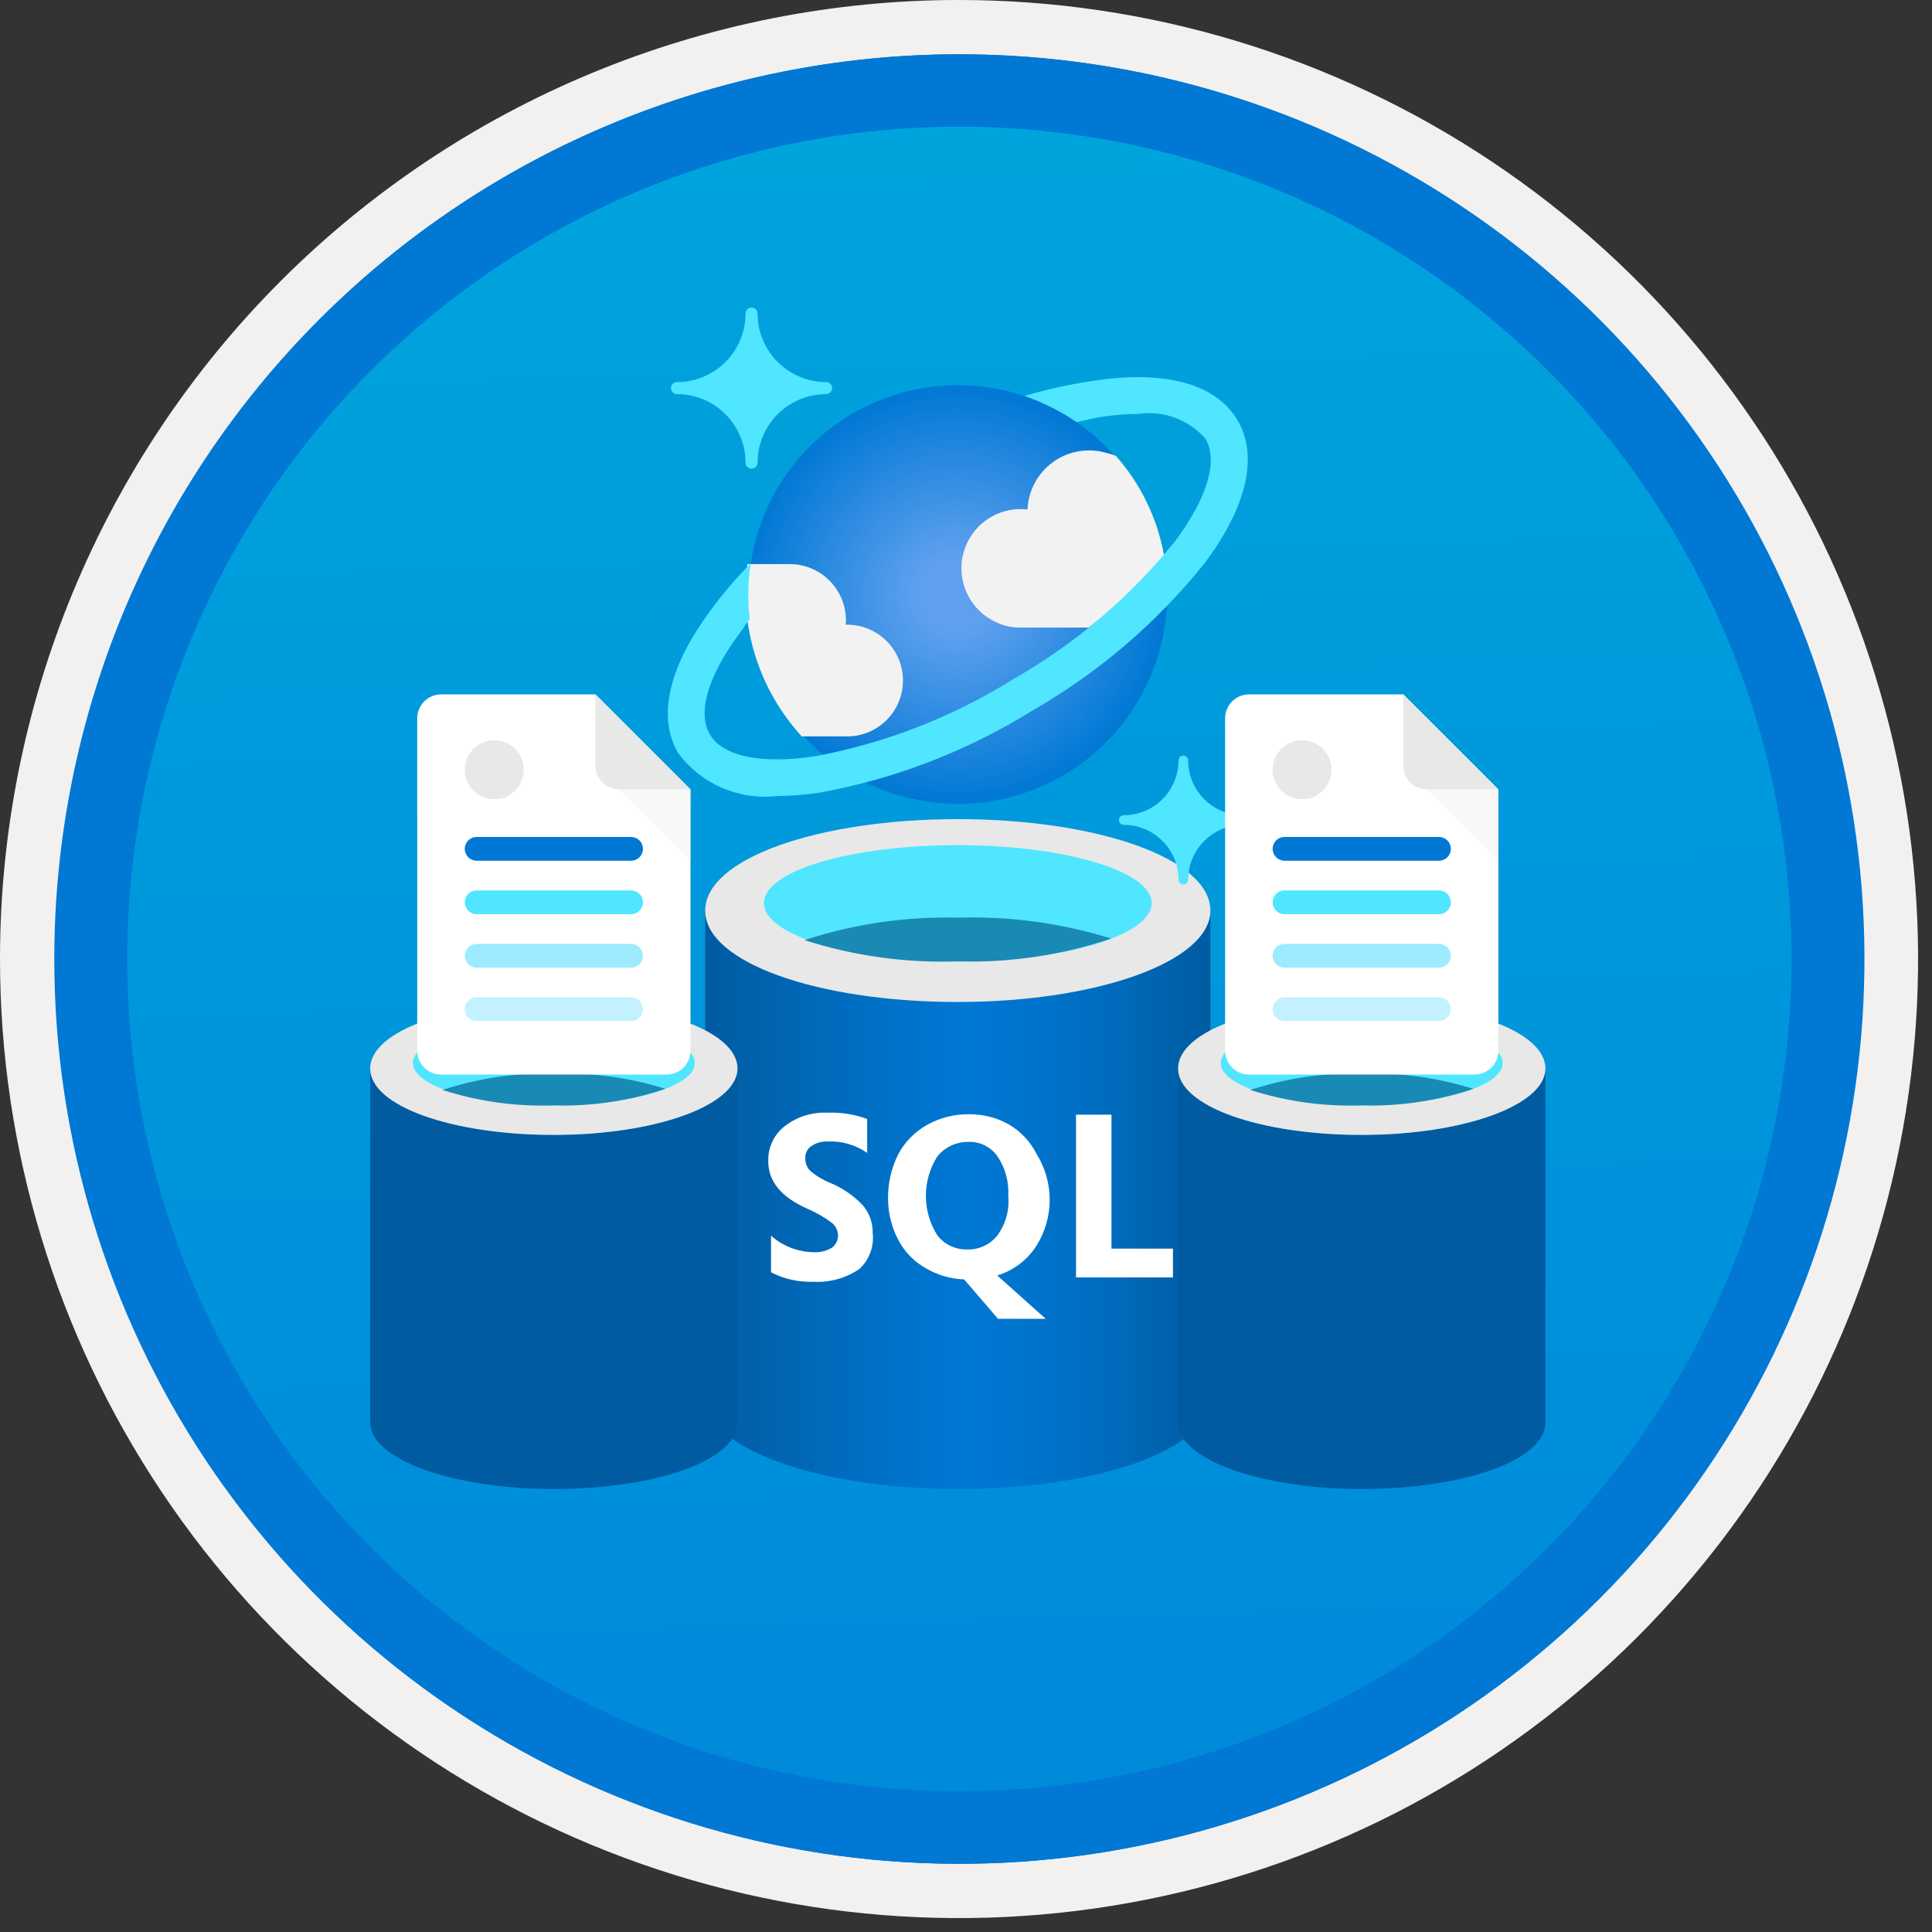 <svg width="100" height="100" viewBox="0 0 100 100" fill="none" xmlns="http://www.w3.org/2000/svg">
<rect x="0" y="0" width="100" height="100" fill="#333333" stroke="none"/>
<g clip-path="url(#clip0_370_1914)">
<path d="M49.64 96.45C40.382 96.45 31.332 93.705 23.634 88.561C15.936 83.418 9.936 76.107 6.393 67.553C2.85 59 1.923 49.588 3.73 40.508C5.536 31.428 9.994 23.087 16.54 16.54C23.087 9.994 31.428 5.536 40.508 3.729C49.588 1.923 59 2.85 67.553 6.393C76.107 9.936 83.418 15.936 88.561 23.634C93.705 31.332 96.45 40.382 96.45 49.64C96.451 55.787 95.24 61.874 92.888 67.554C90.535 73.233 87.088 78.394 82.741 82.741C78.394 87.087 73.234 90.535 67.554 92.888C61.875 95.24 55.787 96.45 49.64 96.45V96.45Z" fill="url(#paint0_linear_370_1914)"/>
<path fill-rule="evenodd" clip-rule="evenodd" d="M95.54 49.64C95.54 58.718 92.848 67.593 87.805 75.141C82.761 82.689 75.592 88.572 67.205 92.046C58.818 95.52 49.589 96.429 40.685 94.658C31.782 92.887 23.603 88.515 17.184 82.096C10.765 75.677 6.393 67.498 4.622 58.595C2.851 49.691 3.76 40.462 7.234 32.075C10.708 23.688 16.591 16.519 24.139 11.476C31.688 6.432 40.562 3.74 49.64 3.74C55.668 3.74 61.636 4.927 67.205 7.234C72.774 9.541 77.834 12.921 82.096 17.184C86.359 21.446 89.739 26.506 92.046 32.075C94.353 37.644 95.54 43.612 95.54 49.64V49.64ZM49.64 3.62732e-07C59.458 3.62732e-07 69.055 2.911 77.219 8.366C85.382 13.82 91.744 21.573 95.501 30.644C99.258 39.714 100.242 49.695 98.326 59.324C96.411 68.954 91.683 77.799 84.741 84.741C77.799 91.683 68.954 96.411 59.324 98.326C49.695 100.242 39.714 99.258 30.644 95.501C21.573 91.744 13.82 85.382 8.366 77.219C2.911 69.055 3.62732e-07 59.458 3.62732e-07 49.64C-0.001 43.121 1.283 36.666 3.777 30.643C6.271 24.62 9.928 19.147 14.537 14.537C19.147 9.928 24.62 6.271 30.643 3.777C36.666 1.283 43.121 -0.001 49.64 3.62732e-07V3.62732e-07Z" fill="#F2F1F0"/>
<path fill-rule="evenodd" clip-rule="evenodd" d="M92.73 49.64C92.73 58.163 90.202 66.493 85.468 73.58C80.733 80.666 74.003 86.189 66.129 89.45C58.256 92.711 49.592 93.565 41.233 91.902C32.874 90.24 25.197 86.136 19.17 80.109C13.144 74.083 9.04 66.405 7.378 58.047C5.715 49.688 6.568 41.024 9.83 33.15C13.091 25.277 18.614 18.547 25.7 13.812C32.786 9.077 41.117 6.55 49.64 6.55C55.298 6.55 60.902 7.664 66.13 9.829C71.358 11.995 76.108 15.169 80.11 19.17C84.111 23.171 87.285 27.922 89.45 33.15C91.616 38.378 92.73 43.981 92.73 49.64V49.64ZM49.64 2.81C58.902 2.81 67.956 5.557 75.657 10.702C83.358 15.848 89.36 23.162 92.905 31.719C96.449 40.276 97.377 49.692 95.57 58.776C93.763 67.86 89.303 76.205 82.753 82.754C76.204 89.303 67.86 93.763 58.776 95.57C49.691 97.377 40.276 96.45 31.718 92.905C23.161 89.361 15.848 83.359 10.702 75.657C5.556 67.956 2.81 58.902 2.81 49.64C2.811 37.22 7.745 25.31 16.527 16.528C25.309 7.745 37.22 2.811 49.64 2.81V2.81Z" fill="#0078D4"/>
<path fill-rule="evenodd" clip-rule="evenodd" d="M92.764 49.64C92.764 58.163 90.237 66.493 85.502 73.58C80.767 80.666 74.037 86.189 66.164 89.45C58.29 92.711 49.626 93.565 41.267 91.902C32.909 90.24 25.231 86.136 19.204 80.109C13.178 74.083 9.074 66.405 7.412 58.047C5.749 49.688 6.602 41.024 9.864 33.15C13.125 25.277 18.648 18.547 25.734 13.812C32.82 9.077 41.151 6.55 49.674 6.55C55.333 6.55 60.936 7.664 66.164 9.829C71.392 11.995 76.142 15.169 80.144 19.17C84.145 23.171 87.319 27.922 89.484 33.15C91.65 38.378 92.764 43.981 92.764 49.64V49.64ZM49.674 2.81C58.936 2.81 67.99 5.557 75.691 10.702C83.392 15.848 89.395 23.162 92.939 31.719C96.484 40.276 97.411 49.692 95.604 58.776C93.797 67.86 89.337 76.205 82.788 82.754C76.238 89.303 67.894 93.763 58.81 95.57C49.726 97.377 40.31 96.45 31.753 92.905C23.196 89.361 15.882 83.359 10.736 75.657C5.59 67.956 2.844 58.902 2.844 49.64C2.845 37.22 7.779 25.31 16.561 16.528C25.343 7.745 37.254 2.811 49.674 2.81V2.81Z" fill="#0078D4"/>
<path d="M49.575 51.862C42.355 51.862 36.502 49.823 36.502 47.13V72.34C36.502 74.93 42.253 77.031 49.392 77.071H49.575C56.795 77.071 62.649 75.032 62.649 72.34V47.13C62.649 49.761 56.795 51.862 49.575 51.862Z" fill="url(#paint1_linear_370_1914)"/>
<path d="M62.649 47.13C62.649 49.761 56.795 51.862 49.575 51.862C42.355 51.862 36.502 49.823 36.502 47.13C36.502 44.438 42.355 42.398 49.575 42.398C56.795 42.398 62.649 44.438 62.649 47.13Z" fill="#E8E8E8"/>
<path d="M59.61 46.743C59.61 48.415 55.103 49.761 49.575 49.761C44.048 49.761 39.541 48.415 39.541 46.743C39.541 45.07 44.048 43.745 49.575 43.745C55.103 43.745 59.61 45.091 59.61 46.743" fill="#50E6FF"/>
<path d="M49.576 47.498C46.884 47.429 44.2 47.822 41.642 48.66C44.203 49.483 46.887 49.855 49.576 49.761C52.27 49.84 54.956 49.44 57.51 48.578C54.944 47.779 52.262 47.414 49.576 47.498V47.498Z" fill="#198AB3"/>
<path d="M28.668 58.743C23.418 58.743 19.162 57.26 19.162 55.303V73.631C19.162 75.514 23.344 77.042 28.534 77.071H28.668C33.917 77.071 38.173 75.588 38.173 73.631V55.303C38.173 57.215 33.917 58.743 28.668 58.743Z" fill="url(#paint2_linear_370_1914)"/>
<path d="M38.173 55.303C38.173 57.215 33.917 58.743 28.668 58.743C23.418 58.743 19.162 57.26 19.162 55.303C19.162 53.345 23.418 51.862 28.668 51.862C33.917 51.862 38.173 53.345 38.173 55.303Z" fill="#E8E8E8"/>
<path d="M35.964 55.021C35.964 56.237 32.687 57.215 28.668 57.215C24.649 57.215 21.372 56.237 21.372 55.021C21.372 53.805 24.649 52.841 28.668 52.841C32.687 52.841 35.964 53.82 35.964 55.021Z" fill="#50E6FF"/>
<path d="M28.668 55.569C26.711 55.519 24.76 55.805 22.899 56.415C24.762 57.013 26.713 57.284 28.668 57.215C30.627 57.273 32.58 56.982 34.436 56.355C32.571 55.774 30.621 55.508 28.668 55.569V55.569Z" fill="#198AB3"/>
<path d="M70.483 58.743C65.234 58.743 60.978 57.26 60.978 55.303V73.631C60.978 75.514 65.159 77.042 70.35 77.071H70.483C75.733 77.071 79.989 75.588 79.989 73.631V55.303C79.989 57.215 75.733 58.743 70.483 58.743Z" fill="url(#paint3_linear_370_1914)"/>
<path d="M79.989 55.303C79.989 57.215 75.733 58.743 70.483 58.743C65.234 58.743 60.978 57.26 60.978 55.303C60.978 53.345 65.234 51.862 70.483 51.862C75.733 51.862 79.989 53.345 79.989 55.303Z" fill="#E8E8E8"/>
<path d="M77.779 55.021C77.779 56.237 74.502 57.215 70.483 57.215C66.465 57.215 63.187 56.237 63.187 55.021C63.187 53.805 66.465 52.841 70.483 52.841C74.502 52.841 77.779 53.82 77.779 55.021Z" fill="#50E6FF"/>
<path d="M70.483 55.569C68.526 55.519 66.575 55.805 64.715 56.415C66.577 57.013 68.529 57.284 70.483 57.215C72.442 57.273 74.395 56.982 76.252 56.355C74.386 55.774 72.436 55.508 70.483 55.569V55.569Z" fill="#198AB3"/>
<path d="M57.53 64.63V57.695H55.694V66.119H60.712V64.63H57.53ZM42.967 61.224C42.588 61.071 42.237 60.858 41.927 60.592C41.845 60.505 41.781 60.402 41.739 60.29C41.697 60.178 41.678 60.059 41.682 59.939C41.676 59.819 41.701 59.7 41.755 59.593C41.808 59.485 41.889 59.394 41.988 59.327C42.239 59.154 42.54 59.067 42.845 59.082C43.571 59.05 44.288 59.258 44.884 59.674V57.92C44.233 57.677 43.54 57.566 42.845 57.593C42.045 57.551 41.256 57.797 40.622 58.287C40.345 58.5 40.123 58.776 39.975 59.091C39.826 59.407 39.754 59.753 39.765 60.102C39.765 61.142 40.418 61.958 41.805 62.57C42.255 62.761 42.68 63.008 43.069 63.304C43.164 63.384 43.241 63.484 43.294 63.597C43.347 63.71 43.375 63.832 43.375 63.957C43.375 64.081 43.346 64.203 43.289 64.313C43.232 64.423 43.15 64.517 43.049 64.589C42.771 64.752 42.452 64.83 42.131 64.814C41.311 64.807 40.521 64.502 39.908 63.957V65.854C40.581 66.201 41.333 66.37 42.09 66.343C42.945 66.394 43.792 66.157 44.497 65.67C44.746 65.434 44.936 65.144 45.053 64.822C45.17 64.5 45.21 64.155 45.17 63.814C45.18 63.292 44.998 62.784 44.66 62.386C44.184 61.885 43.607 61.488 42.967 61.224V61.224ZM53.655 64.467C54.097 63.757 54.332 62.937 54.332 62.101C54.332 61.264 54.097 60.445 53.655 59.735C53.336 59.098 52.84 58.567 52.227 58.205C51.605 57.853 50.902 57.67 50.187 57.675C49.417 57.658 48.656 57.848 47.985 58.226C47.355 58.577 46.839 59.101 46.496 59.735C46.135 60.456 45.953 61.254 45.965 62.06C45.97 62.769 46.137 63.467 46.455 64.1C46.766 64.73 47.255 65.254 47.862 65.609C48.478 65.985 49.181 66.195 49.902 66.221L51.656 68.26H54.124L51.615 66.017C52.46 65.763 53.184 65.213 53.655 64.467V64.467ZM51.615 63.957C51.429 64.188 51.193 64.372 50.924 64.496C50.655 64.62 50.361 64.68 50.065 64.671C49.767 64.68 49.471 64.619 49.201 64.491C48.931 64.363 48.696 64.173 48.515 63.937C48.129 63.326 47.923 62.619 47.923 61.897C47.923 61.175 48.129 60.467 48.515 59.857C48.707 59.621 48.949 59.43 49.225 59.3C49.5 59.169 49.801 59.102 50.106 59.103C50.404 59.09 50.7 59.152 50.967 59.284C51.234 59.416 51.464 59.613 51.635 59.857C52.037 60.459 52.231 61.175 52.186 61.897C52.257 62.631 52.054 63.365 51.615 63.957V63.957Z" fill="white"/>
<path d="M38.901 24.257C38.819 24.257 38.74 24.225 38.681 24.167C38.623 24.11 38.59 24.031 38.59 23.95V23.946C38.588 23.006 38.214 22.104 37.549 21.439C36.884 20.774 35.983 20.4 35.042 20.399C34.96 20.399 34.882 20.366 34.823 20.308C34.765 20.25 34.732 20.172 34.732 20.09C34.732 20.007 34.764 19.928 34.823 19.87C34.881 19.812 34.96 19.779 35.042 19.779V19.779C35.983 19.777 36.885 19.403 37.55 18.738C38.215 18.072 38.589 17.17 38.59 16.23C38.589 16.148 38.621 16.069 38.679 16.011C38.737 15.953 38.815 15.919 38.897 15.919H38.901C38.941 15.919 38.981 15.927 39.019 15.942C39.056 15.957 39.091 15.98 39.12 16.008C39.148 16.037 39.171 16.071 39.187 16.108C39.203 16.145 39.211 16.186 39.211 16.226V16.23C39.213 17.17 39.587 18.072 40.252 18.736C40.917 19.401 41.818 19.776 42.759 19.777C42.799 19.777 42.839 19.785 42.877 19.8C42.915 19.815 42.949 19.838 42.978 19.866C43.007 19.895 43.029 19.929 43.045 19.966C43.061 20.004 43.069 20.044 43.069 20.084V20.088C43.07 20.128 43.062 20.169 43.047 20.206C43.031 20.244 43.009 20.278 42.98 20.307C42.952 20.336 42.918 20.359 42.88 20.374C42.843 20.39 42.803 20.398 42.762 20.399H42.759C41.818 20.399 40.916 20.774 40.251 21.439C39.586 22.104 39.212 23.005 39.211 23.946C39.211 24.028 39.178 24.107 39.12 24.165C39.062 24.223 38.983 24.256 38.901 24.257V24.257Z" fill="#50E6FF"/>
<path d="M61.249 45.781C61.183 45.781 61.12 45.755 61.073 45.708C61.026 45.661 61 45.598 61 45.532C60.999 44.779 60.7 44.058 60.168 43.526C59.636 42.994 58.915 42.695 58.163 42.694C58.097 42.694 58.034 42.668 57.987 42.622C57.941 42.576 57.914 42.513 57.914 42.447V42.447C57.914 42.381 57.94 42.318 57.986 42.271C58.033 42.224 58.096 42.198 58.163 42.198C58.915 42.197 59.636 41.898 60.169 41.366C60.7 40.834 61 40.113 61 39.361C61 39.294 61.026 39.231 61.073 39.184C61.12 39.138 61.183 39.111 61.249 39.111C61.315 39.111 61.378 39.138 61.425 39.184C61.472 39.231 61.498 39.294 61.498 39.361C61.498 40.113 61.798 40.834 62.33 41.366C62.862 41.898 63.583 42.197 64.336 42.198C64.369 42.197 64.401 42.203 64.432 42.216C64.463 42.228 64.491 42.246 64.514 42.269C64.538 42.292 64.557 42.32 64.57 42.35C64.582 42.381 64.589 42.413 64.589 42.447C64.589 42.48 64.583 42.512 64.57 42.543C64.557 42.573 64.539 42.601 64.515 42.624C64.492 42.647 64.464 42.666 64.433 42.678C64.402 42.69 64.37 42.696 64.336 42.696H64.336C63.583 42.697 62.862 42.996 62.33 43.528C61.798 44.06 61.499 44.781 61.498 45.533C61.498 45.599 61.471 45.662 61.425 45.708C61.378 45.755 61.315 45.781 61.249 45.781V45.781Z" fill="#50E6FF"/>
<path d="M60.115 28.254C60.614 30.339 60.482 32.524 59.738 34.534C58.994 36.544 57.671 38.288 55.935 39.546C54.2 40.804 52.131 41.519 49.989 41.6C47.848 41.682 45.73 41.127 43.904 40.005C42.078 38.883 40.625 37.245 39.73 35.298C38.835 33.351 38.537 31.182 38.875 29.065C39.213 26.949 40.17 24.98 41.627 23.408C43.083 21.836 44.973 20.731 47.058 20.233H47.058C49.853 19.565 52.799 20.035 55.248 21.539C57.697 23.044 59.448 25.459 60.115 28.254V28.254Z" fill="url(#paint4_radial_370_1914)"/>
<path d="M43.765 38.116C44.145 38.126 44.523 38.062 44.879 37.926C45.234 37.79 45.558 37.586 45.834 37.324C46.11 37.063 46.332 36.749 46.487 36.402C46.642 36.055 46.726 35.68 46.736 35.3C46.746 34.92 46.681 34.542 46.545 34.187C46.408 33.832 46.203 33.508 45.941 33.232C45.68 32.957 45.366 32.735 45.019 32.581C44.671 32.427 44.297 32.343 43.917 32.333C43.869 32.332 43.822 32.332 43.774 32.333C43.782 32.251 43.787 32.168 43.786 32.086C43.779 31.314 43.467 30.577 42.917 30.035C42.367 29.494 41.625 29.192 40.853 29.197H38.685C38.473 30.799 38.615 32.428 39.102 33.969C39.589 35.511 40.408 36.926 41.501 38.116H43.765Z" fill="#F2F2F2"/>
<path d="M60.25 28.758C60.252 28.731 60.248 28.704 60.237 28.68C59.888 26.79 59.03 25.032 57.755 23.595C57.589 23.527 57.419 23.474 57.245 23.436C56.781 23.303 56.292 23.278 55.817 23.361C55.342 23.445 54.892 23.635 54.501 23.918C54.11 24.201 53.788 24.568 53.56 24.994C53.332 25.419 53.203 25.89 53.183 26.372C53.066 26.358 52.948 26.351 52.83 26.349C52.107 26.349 51.407 26.604 50.854 27.07C50.301 27.536 49.93 28.183 49.807 28.895C49.684 29.608 49.818 30.341 50.183 30.966C50.548 31.59 51.123 32.065 51.804 32.306C52.108 32.426 52.433 32.486 52.76 32.483H56.344C57.783 31.394 59.094 30.144 60.25 28.758V28.758Z" fill="#F2F2F2"/>
<path d="M64.039 21.725C62.928 19.876 60.331 19.155 56.702 19.696C55.459 19.872 54.23 20.139 53.026 20.494C53.981 20.824 54.889 21.279 55.724 21.848C56.15 21.755 56.577 21.643 56.987 21.582C57.631 21.481 58.282 21.429 58.934 21.424C59.572 21.333 60.222 21.401 60.826 21.625C61.43 21.849 61.969 22.22 62.393 22.705C63.069 23.831 62.499 25.758 60.829 28.002C58.507 30.891 55.663 33.318 52.443 35.155C49.296 37.119 45.808 38.474 42.16 39.149C39.398 39.562 37.424 39.149 36.748 38.026C36.072 36.903 36.642 34.971 38.312 32.737C38.519 32.46 38.57 32.324 38.805 32.045C38.695 31.088 38.71 30.12 38.851 29.167C38.1 29.919 37.41 30.73 36.785 31.59C34.597 34.515 34.004 37.146 35.113 38.995C35.699 39.779 36.48 40.395 37.379 40.782C38.277 41.169 39.262 41.313 40.233 41.2C40.973 41.197 41.712 41.138 42.442 41.024C46.336 40.313 50.062 38.876 53.423 36.786C56.857 34.821 59.889 32.226 62.36 29.137C64.555 26.204 65.148 23.575 64.039 21.725Z" fill="#50E6FF"/>
<path fill-rule="evenodd" clip-rule="evenodd" d="M22.826 35.942C22.5 35.943 22.188 36.073 21.958 36.303C21.727 36.534 21.597 36.846 21.596 37.172V54.389C21.597 54.715 21.727 55.028 21.958 55.258C22.188 55.488 22.5 55.618 22.826 55.619H34.51C34.835 55.618 35.148 55.488 35.378 55.258C35.608 55.028 35.738 54.715 35.739 54.389V40.861L30.82 35.942H22.826Z" fill="white"/>
<path fill-rule="evenodd" clip-rule="evenodd" d="M32.05 40.861H35.739L30.82 35.942V39.632C30.821 39.958 30.951 40.27 31.181 40.5C31.412 40.731 31.724 40.861 32.05 40.861Z" fill="#E8E8E8"/>
<path fill-rule="evenodd" clip-rule="evenodd" d="M32.665 44.551H24.671C24.508 44.551 24.351 44.486 24.236 44.371C24.121 44.255 24.056 44.099 24.056 43.936C24.056 43.773 24.121 43.617 24.236 43.501C24.351 43.386 24.508 43.321 24.671 43.321H32.665C32.828 43.321 32.984 43.386 33.099 43.501C33.215 43.617 33.279 43.773 33.279 43.936C33.279 44.099 33.215 44.255 33.099 44.371C32.984 44.486 32.828 44.551 32.665 44.551V44.551Z" fill="#0078D4"/>
<path fill-rule="evenodd" clip-rule="evenodd" d="M32.665 47.318H24.671C24.508 47.318 24.351 47.253 24.236 47.138C24.121 47.023 24.056 46.866 24.056 46.703C24.056 46.54 24.121 46.384 24.236 46.268C24.351 46.153 24.508 46.088 24.671 46.088H32.665C32.828 46.088 32.984 46.153 33.099 46.268C33.215 46.384 33.279 46.54 33.279 46.703C33.279 46.866 33.215 47.023 33.099 47.138C32.984 47.253 32.828 47.318 32.665 47.318V47.318Z" fill="#50E6FF"/>
<path fill-rule="evenodd" clip-rule="evenodd" d="M32.665 50.085H24.671C24.508 50.085 24.351 50.02 24.236 49.905C24.121 49.79 24.056 49.633 24.056 49.47C24.056 49.307 24.121 49.151 24.236 49.035C24.351 48.92 24.508 48.855 24.671 48.855H32.665C32.828 48.855 32.984 48.92 33.099 49.035C33.215 49.151 33.279 49.307 33.279 49.47C33.279 49.633 33.215 49.79 33.099 49.905C32.984 50.02 32.828 50.085 32.665 50.085V50.085Z" fill="#9CEBFF"/>
<path fill-rule="evenodd" clip-rule="evenodd" d="M32.665 52.852H24.671C24.508 52.852 24.351 52.787 24.236 52.672C24.121 52.557 24.056 52.4 24.056 52.237C24.056 52.074 24.121 51.918 24.236 51.802C24.351 51.687 24.508 51.622 24.671 51.622H32.665C32.828 51.622 32.984 51.687 33.099 51.802C33.215 51.918 33.279 52.074 33.279 52.237C33.279 52.4 33.215 52.557 33.099 52.672C32.984 52.787 32.828 52.852 32.665 52.852V52.852Z" fill="#C3F1FF"/>
<path opacity="0.5" fill-rule="evenodd" clip-rule="evenodd" d="M35.739 44.551L32.05 40.861H35.739V44.551Z" fill="#F2F2F2"/>
<path d="M25.581 41.368C26.424 41.368 27.107 40.685 27.107 39.843C27.107 39 26.424 38.317 25.581 38.317C24.739 38.317 24.056 39 24.056 39.843C24.056 40.685 24.739 41.368 25.581 41.368Z" fill="#E8E8E8"/>
<path fill-rule="evenodd" clip-rule="evenodd" d="M64.642 35.942C64.316 35.943 64.004 36.073 63.773 36.303C63.543 36.534 63.413 36.846 63.412 37.172V54.389C63.413 54.715 63.543 55.028 63.773 55.258C64.004 55.488 64.316 55.618 64.642 55.619H76.325C76.651 55.618 76.963 55.488 77.194 55.258C77.424 55.028 77.554 54.715 77.555 54.389V40.861L72.635 35.942H64.642Z" fill="white"/>
<path fill-rule="evenodd" clip-rule="evenodd" d="M73.865 40.861H77.555L72.635 35.942V39.632C72.636 39.958 72.766 40.27 72.997 40.5C73.227 40.731 73.539 40.861 73.865 40.861V40.861Z" fill="#E8E8E8"/>
<path fill-rule="evenodd" clip-rule="evenodd" d="M74.48 44.551H66.486C66.323 44.551 66.167 44.486 66.051 44.371C65.936 44.255 65.871 44.099 65.871 43.936C65.871 43.773 65.936 43.617 66.051 43.501C66.167 43.386 66.323 43.321 66.486 43.321H74.48C74.643 43.321 74.799 43.386 74.915 43.501C75.03 43.617 75.095 43.773 75.095 43.936C75.095 44.099 75.03 44.255 74.915 44.371C74.799 44.486 74.643 44.551 74.48 44.551V44.551Z" fill="#0078D4"/>
<path fill-rule="evenodd" clip-rule="evenodd" d="M74.48 47.318H66.486C66.323 47.318 66.167 47.253 66.051 47.138C65.936 47.023 65.871 46.866 65.871 46.703C65.871 46.54 65.936 46.384 66.051 46.268C66.167 46.153 66.323 46.088 66.486 46.088H74.48C74.643 46.088 74.799 46.153 74.915 46.268C75.03 46.384 75.095 46.54 75.095 46.703C75.095 46.866 75.03 47.023 74.915 47.138C74.799 47.253 74.643 47.318 74.48 47.318V47.318Z" fill="#50E6FF"/>
<path fill-rule="evenodd" clip-rule="evenodd" d="M74.48 50.085H66.486C66.323 50.085 66.167 50.02 66.051 49.905C65.936 49.79 65.871 49.633 65.871 49.47C65.871 49.307 65.936 49.151 66.051 49.035C66.167 48.92 66.323 48.855 66.486 48.855H74.48C74.643 48.855 74.799 48.92 74.915 49.035C75.03 49.151 75.095 49.307 75.095 49.47C75.095 49.633 75.03 49.79 74.915 49.905C74.799 50.02 74.643 50.085 74.48 50.085V50.085Z" fill="#9CEBFF"/>
<path fill-rule="evenodd" clip-rule="evenodd" d="M74.48 52.852H66.486C66.323 52.852 66.167 52.787 66.051 52.672C65.936 52.557 65.871 52.4 65.871 52.237C65.871 52.074 65.936 51.918 66.051 51.802C66.167 51.687 66.323 51.622 66.486 51.622H74.48C74.643 51.622 74.799 51.687 74.915 51.802C75.03 51.918 75.095 52.074 75.095 52.237C75.095 52.4 75.03 52.557 74.915 52.672C74.799 52.787 74.643 52.852 74.48 52.852V52.852Z" fill="#C3F1FF"/>
<path opacity="0.5" fill-rule="evenodd" clip-rule="evenodd" d="M77.555 44.551L73.865 40.861H77.555V44.551Z" fill="#F2F2F2"/>
<path d="M67.397 41.368C68.239 41.368 68.922 40.685 68.922 39.843C68.922 39 68.239 38.317 67.397 38.317C66.554 38.317 65.871 39 65.871 39.843C65.871 40.685 66.554 41.368 67.397 41.368Z" fill="#E8E8E8"/>
</g>
<defs>
<linearGradient id="paint0_linear_370_1914" x1="47.87" y1="-15.153" x2="51.852" y2="130.615" gradientUnits="userSpaceOnUse">
<stop stop-color="#00ABDE"/>
<stop offset="1" stop-color="#007ED8"/>
</linearGradient>
<linearGradient id="paint1_linear_370_1914" x1="36.502" y1="62.101" x2="62.649" y2="62.101" gradientUnits="userSpaceOnUse">
<stop stop-color="#005BA1"/>
<stop offset="0.07" stop-color="#0060A9"/>
<stop offset="0.36" stop-color="#0071C8"/>
<stop offset="0.52" stop-color="#0078D4"/>
<stop offset="0.64" stop-color="#0074CD"/>
<stop offset="0.82" stop-color="#006ABB"/>
<stop offset="1" stop-color="#005BA1"/>
</linearGradient>
<linearGradient id="paint2_linear_370_1914" x1="-10338.6" y1="14898.6" x2="-9977.18" y2="14898.6" gradientUnits="userSpaceOnUse">
<stop stop-color="#005BA1"/>
<stop offset="0.07" stop-color="#0060A9"/>
<stop offset="0.36" stop-color="#0071C8"/>
<stop offset="0.52" stop-color="#0078D4"/>
<stop offset="0.64" stop-color="#0074CD"/>
<stop offset="0.82" stop-color="#006ABB"/>
<stop offset="1" stop-color="#005BA1"/>
</linearGradient>
<linearGradient id="paint3_linear_370_1914" x1="-9501.84" y1="14898.6" x2="-9140.43" y2="14898.6" gradientUnits="userSpaceOnUse">
<stop stop-color="#005BA1"/>
<stop offset="0.07" stop-color="#0060A9"/>
<stop offset="0.36" stop-color="#0071C8"/>
<stop offset="0.52" stop-color="#0078D4"/>
<stop offset="0.64" stop-color="#0074CD"/>
<stop offset="0.82" stop-color="#006ABB"/>
<stop offset="1" stop-color="#005BA1"/>
</linearGradient>
<radialGradient id="paint4_radial_370_1914" cx="0" cy="0" r="1" gradientUnits="userSpaceOnUse" gradientTransform="translate(49.493 30.772) scale(10.893 10.799)">
<stop offset="0.183" stop-color="#5EA0EF"/>
<stop offset="1" stop-color="#0078D4"/>
</radialGradient>
<clipPath id="clip0_370_1914">
<rect width="99.28" height="99.28" fill="white"/>
</clipPath>
</defs>
</svg>
